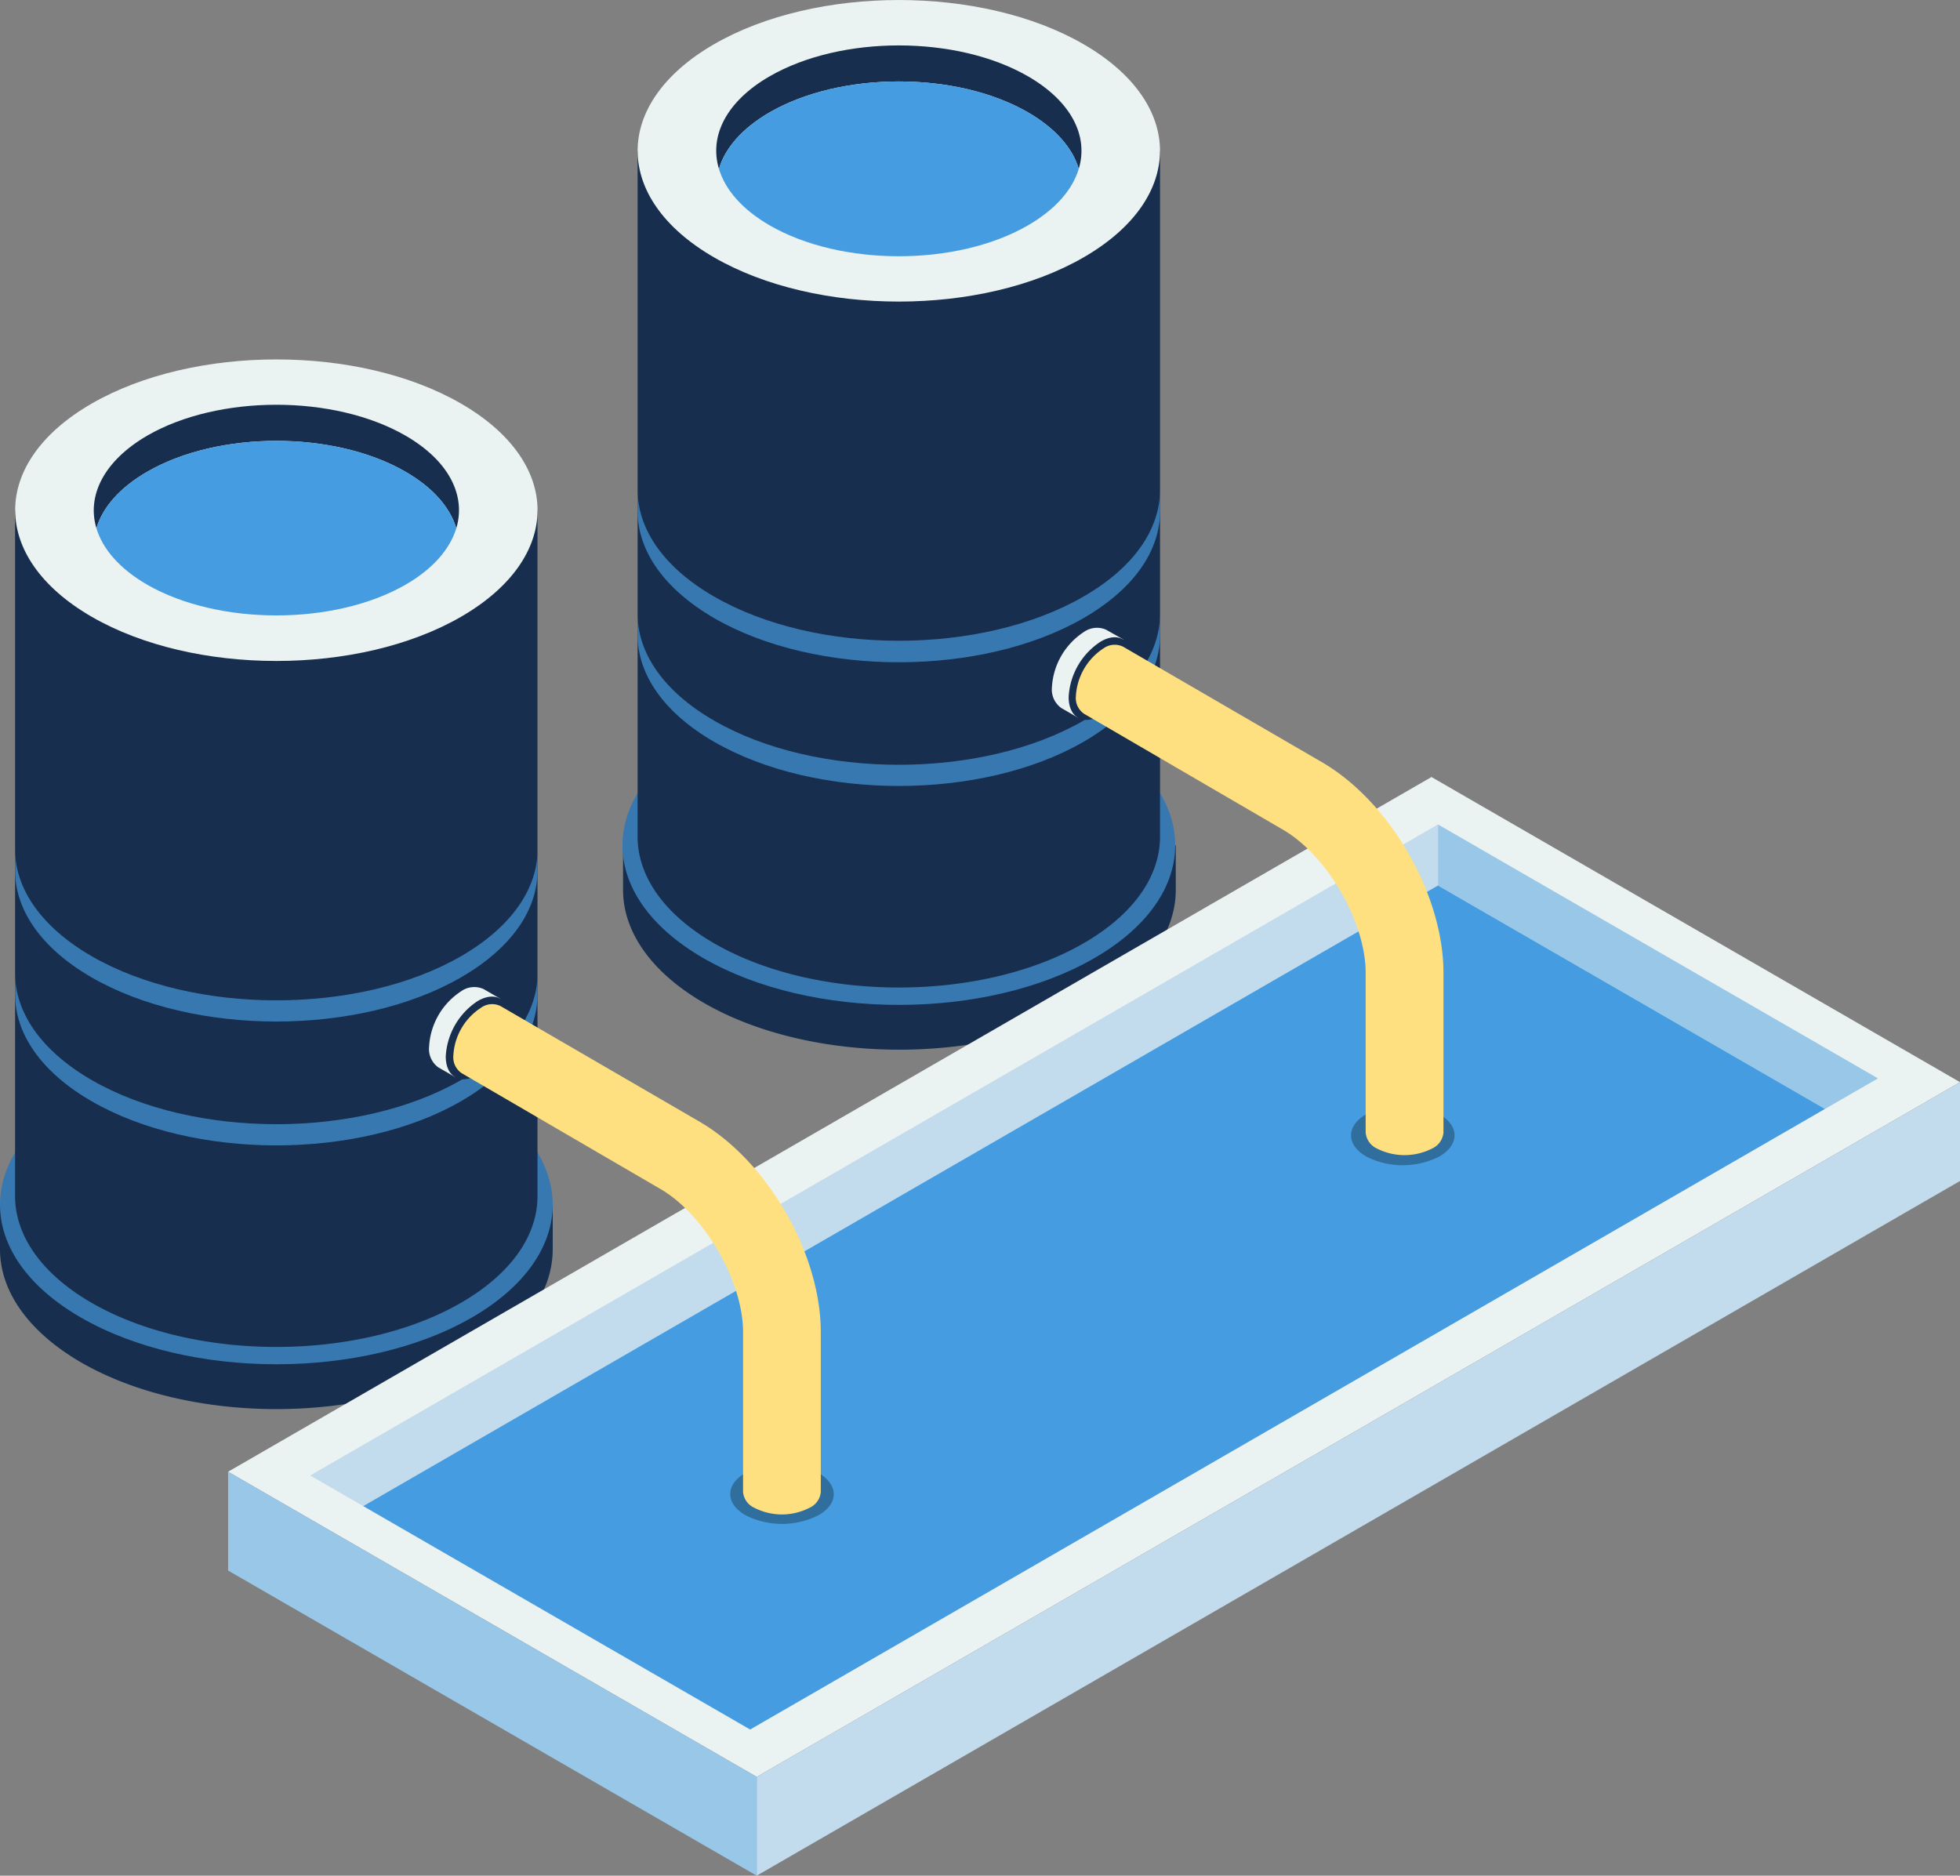 <?xml version="1.0" encoding="utf-8"?>
<svg id="Layer_1" data-name="Layer 1" xmlns="http://www.w3.org/2000/svg" width="260" height="248.83" viewBox="0 0 260 248.83">
  <rect x="0" y="0" width="260" height="248.83" fill="#808080" stroke="none"/>
  <defs>
    <style>
      .cls-1 {
        fill: #172e4f;
      }

      .cls-2 {
        fill: #3878b0;
      }

      .cls-3 {
        fill: #ebf2f2;
      }

      .cls-4 {
        fill: #459ce0;
      }

      .cls-5 {
        fill: #99c7e8;
      }

      .cls-6 {
        fill: #c2dbed;
      }

      .cls-7 {
        opacity: 0.3;
        isolation: isolate;
      }

      .cls-8 {
        fill: #ffe080;
      }
    </style>
  </defs>
  <g>
    <g>
      <g>
        <path class="cls-1" d="M155.9,112.15h-20a61.17,61.17,0,0,0-33.25,0h-20v5.9h0c0,5.42,3.57,10.84,10.73,15,14.32,8.27,37.53,8.27,51.85,0,7.16-4.13,10.74-9.55,10.74-15h0v-5.9Z"/>
        <path class="cls-2" d="M145.16,127.11c-14.32,8.27-37.53,8.27-51.85,0s-14.31-21.66,0-29.93,37.53-8.26,51.85,0S159.47,118.85,145.16,127.11Z"/>
      </g>
      <g>
        <path class="cls-1" d="M153.88,20H135a58.05,58.05,0,0,0-31.43,0H84.58v91h0c0,5.12,3.39,10.24,10.15,14.14,13.53,7.82,35.47,7.82,49,0,6.77-3.9,10.15-9,10.15-14.14h0V20Z"/>
        <path class="cls-3" d="M143.73,34.15c-13.53,7.81-35.47,7.81-49,0s-13.53-20.48,0-28.29,35.48-7.81,49,0S157.27,26.34,143.73,34.15Z"/>
        <path class="cls-2" d="M153.88,65c0,5.12-3.38,10.24-10.15,14.14-13.53,7.82-35.47,7.82-49,0C88,75.27,84.58,70.15,84.58,65h0v2.81C84.58,73,88,78.08,94.73,82c13.53,7.81,35.47,7.81,49,0,6.77-3.91,10.15-9,10.15-14.15V65Z"/>
        <path class="cls-2" d="M153.88,81.46c0,5.12-3.38,10.24-10.15,14.14-13.53,7.81-35.47,7.81-49,0-6.76-3.9-10.15-9-10.15-14.14h0v2.81c0,5.12,3.39,10.24,10.15,14.14,13.53,7.81,35.47,7.81,49,0,6.77-3.9,10.15-9,10.15-14.14V81.46Z"/>
        <path class="cls-1" d="M143.1,22.4c-.81-2.75-3.07-5.37-6.74-7.5-9.46-5.46-24.79-5.46-34.26,0-3.67,2.13-5.92,4.75-6.73,7.5-1.31-4.32.94-8.94,6.73-12.28,9.47-5.46,24.8-5.46,34.26,0C142.15,13.46,144.41,18.08,143.1,22.4Z"/>
        <path class="cls-4" d="M143.1,22.4c-.82,2.75-3.07,5.37-6.74,7.5-9.46,5.46-24.79,5.46-34.26,0-3.67-2.13-5.91-4.75-6.73-7.5.81-2.75,3.06-5.37,6.73-7.5,9.47-5.46,24.8-5.46,34.26,0C140,17,142.29,19.65,143.1,22.4Z"/>
      </g>
    </g>
    <g>
      <g>
        <path class="cls-1" d="M73.32,159.82h-20a61.36,61.36,0,0,0-33.25,0H0v5.91H0c0,5.42,3.58,10.83,10.74,15,14.32,8.27,37.53,8.27,51.84,0,7.16-4.13,10.74-9.54,10.74-15h0Z"/>
        <path class="cls-2" d="M62.58,174.79c-14.31,8.26-37.52,8.26-51.84,0s-14.32-21.67,0-29.94,37.53-8.26,51.84,0S76.9,166.52,62.58,174.79Z"/>
      </g>
      <g>
        <path class="cls-1" d="M71.31,67.68H52.37a58,58,0,0,0-31.42,0H2v91H2c0,5.12,3.38,10.24,10.15,14.15,13.53,7.81,35.47,7.81,49,0,6.77-3.91,10.15-9,10.15-14.15h0v-91Z"/>
        <path class="cls-3" d="M61.16,81.82c-13.53,7.82-35.47,7.82-49,0s-13.53-20.48,0-28.28,35.47-7.82,49,0S74.69,74,61.16,81.82Z"/>
        <path class="cls-2" d="M71.31,112.7c0,5.12-3.38,10.24-10.15,14.15-13.53,7.81-35.47,7.81-49,0C5.39,122.94,2,117.82,2,112.7H2v2.81c0,5.12,3.38,10.24,10.15,14.15,13.53,7.81,35.47,7.81,49,0,6.77-3.91,10.15-9,10.15-14.15V112.7Z"/>
        <path class="cls-2" d="M71.31,129.13c0,5.12-3.38,10.24-10.15,14.15-13.53,7.81-35.47,7.81-49,0C5.39,139.37,2,134.25,2,129.13H2v2.81c0,5.12,3.38,10.24,10.15,14.15,13.53,7.81,35.47,7.81,49,0,6.77-3.91,10.15-9,10.15-14.15v-2.81Z"/>
        <path class="cls-1" d="M60.53,70.08c-.82-2.75-3.07-5.38-6.74-7.5-9.46-5.46-24.8-5.46-34.26,0-3.67,2.12-5.93,4.75-6.74,7.5-1.3-4.33,1-8.95,6.74-12.29,9.46-5.46,24.8-5.46,34.26,0C59.58,61.13,61.83,65.75,60.53,70.08Z"/>
        <path class="cls-4" d="M60.53,70.08c-.83,2.74-3.07,5.37-6.74,7.49C44.33,83,29,83,19.53,77.57c-3.67-2.12-5.92-4.75-6.74-7.49.81-2.75,3.07-5.38,6.74-7.5,9.46-5.46,24.8-5.46,34.26,0C57.46,64.7,59.71,67.33,60.53,70.08Z"/>
      </g>
    </g>
    <g>
      <polygon class="cls-3" points="260 143.56 100.38 235.72 30.26 195.24 189.89 103.08 260 143.56"/>
      <polygon class="cls-5" points="190.75 109.37 249.12 143.06 242.09 147.11 190.75 117.47 190.75 109.37"/>
      <polygon class="cls-6" points="190.75 117.47 48.18 199.8 41.15 195.74 190.75 109.37 190.75 117.47"/>
      <polygon class="cls-4" points="242.09 147.11 99.51 229.44 48.18 199.8 190.75 117.47 242.09 147.11"/>
      <polygon class="cls-5" points="100.38 248.83 30.26 208.35 30.26 195.24 100.38 235.72 100.38 248.83"/>
      <polygon class="cls-6" points="100.38 248.83 260 156.67 260 143.56 100.38 235.72 100.38 248.83"/>
    </g>
    <g>
      <g>
        <path class="cls-3" d="M146.73,83.54,149,84.82l-6,10.39-2.21-1.28h0a3,3,0,0,1-1.25-2.74,9.38,9.38,0,0,1,4.24-7.35A3,3,0,0,1,146.73,83.54Z"/>
        <path class="cls-1" d="M146,85.12a9.35,9.35,0,0,0-4.24,7.35c0,2.71,1.9,3.8,4.24,2.45a9.39,9.39,0,0,0,4.24-7.35C150.19,84.86,148.29,83.77,146,85.12Z"/>
      </g>
      <path class="cls-7" d="M190.94,153.42a10.72,10.72,0,0,1-9.71,0c-2.68-1.55-2.68-4.06,0-5.6a10.72,10.72,0,0,1,9.71,0C193.62,149.36,193.62,151.87,190.94,153.42Z"/>
      <path class="cls-8" d="M175.32,101.09,149,85.8a2.55,2.55,0,0,0-2.63.22,8.1,8.1,0,0,0-3.65,6.32,2.52,2.52,0,0,0,1.13,2.38h0l26.31,15.33c5.84,3.37,11,12.24,11,19v21.2h0a2.58,2.58,0,0,0,1.51,2.12,8.07,8.07,0,0,0,7.29,0,2.59,2.59,0,0,0,1.52-2.12h0V129C191.45,118.59,184.36,106.32,175.32,101.09Z"/>
    </g>
    <g>
      <g>
        <path class="cls-3" d="M64.15,131.21l2.23,1.29-6,10.39-2.22-1.28h0a3,3,0,0,1-1.24-2.75,9.38,9.38,0,0,1,4.24-7.35A3,3,0,0,1,64.15,131.21Z"/>
        <path class="cls-1" d="M63.38,132.79a9.39,9.39,0,0,0-4.25,7.35c0,2.71,1.9,3.81,4.25,2.45a9.38,9.38,0,0,0,4.24-7.35C67.62,132.54,65.72,131.44,63.38,132.79Z"/>
      </g>
      <path class="cls-7" d="M108.59,201a10.72,10.72,0,0,1-9.71,0c-2.68-1.54-2.68-4.06,0-5.6a10.72,10.72,0,0,1,9.71,0C111.27,197,111.27,199.47,108.59,201Z"/>
      <path class="cls-8" d="M92.74,148.77,66.42,133.48a2.53,2.53,0,0,0-2.63.22A8.07,8.07,0,0,0,60.14,140a2.54,2.54,0,0,0,1.12,2.38h0l26.31,15.33c5.84,3.37,11,12.24,11,19v21.21h0a2.54,2.54,0,0,0,1.51,2.11,8,8,0,0,0,7.29,0,2.54,2.54,0,0,0,1.51-2.11h0V176.71C108.87,166.27,101.79,154,92.74,148.77Z"/>
    </g>
  </g>
</svg>
